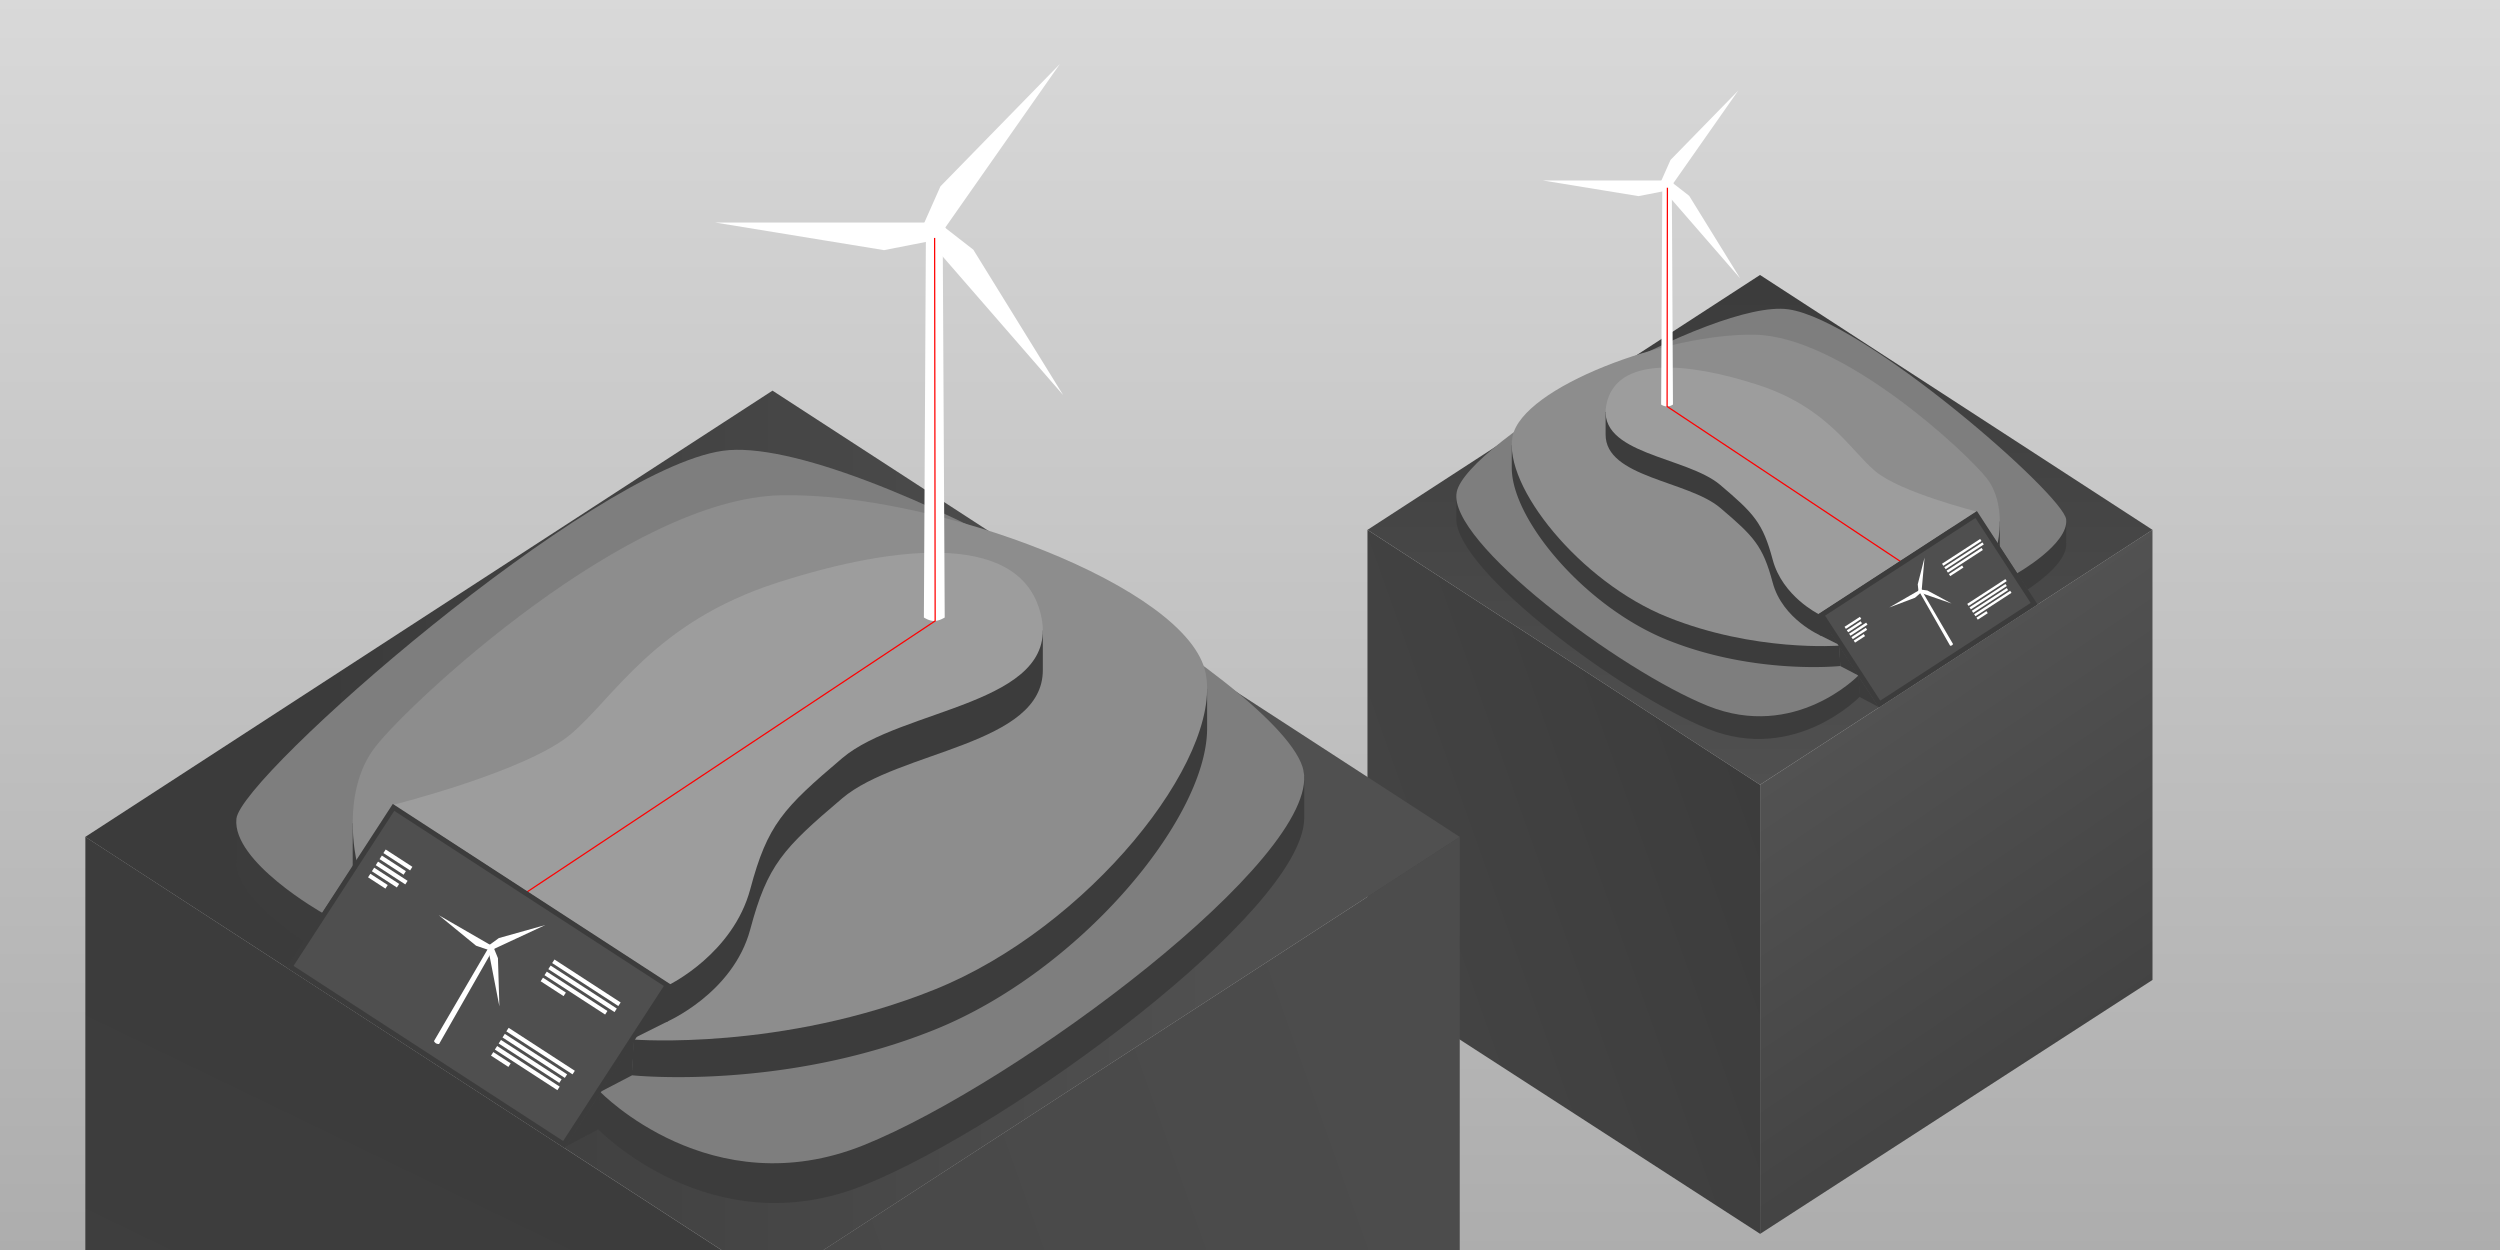<svg xmlns="http://www.w3.org/2000/svg" xmlns:xlink="http://www.w3.org/1999/xlink" viewBox="0 0 2000 1000">
  <rect x="0" y="0" width="2000" height="1000" fill="#333333" stroke="none"/>
  <defs>
    <style>
      .cls-1 {
        clip-path: url(#clip-portfolio);
      }

      .cls-2 {
        fill: url(#linear-gradient-2);
      }

      .cls-3 {
        fill: url(#linear-gradient-3);
      }

      .cls-4 {
        fill: url(#linear-gradient-4);
      }

      .cls-15, .cls-5 {
        fill: #3c3c3c;
      }

      .cls-6 {
        fill: #7e7e7e;
      }

      .cls-7 {
        fill: #8d8d8d;
      }

      .cls-8 {
        fill: #9d9d9d;
      }

      .cls-9 {
        fill: #fff;
      }

      .cls-10 {
        fill: none;
        stroke: red;
      }

      .cls-11 {
        fill: #4f4f4f;
      }

      .cls-12 {
        fill: url(#linear-gradient-5);
      }

      .cls-13 {
        fill: url(#linear-gradient-6);
      }

      .cls-14, .cls-15 {
        stroke: none;
      }

      .cls-16 {
        fill: url(#linear-gradient);
      }
    </style>
    <linearGradient id="linear-gradient" x1="0.5" x2="0.5" y2="1" gradientUnits="objectBoundingBox">
      <stop offset="0" stop-color="#d9d9d9"/>
      <stop offset="1" stop-color="#adadad"/>
    </linearGradient>
    <linearGradient id="linear-gradient-2" x1="1" y1="0.36" x2="0" y2="1" gradientUnits="objectBoundingBox">
      <stop offset="0" stop-color="#3c3c3c"/>
      <stop offset="1" stop-color="#464646"/>
    </linearGradient>
    <linearGradient id="linear-gradient-3" x1="1.479" y1="0.504" x2="0.062" y2="0.676" gradientUnits="objectBoundingBox">
      <stop offset="0" stop-color="#3b3b3b"/>
      <stop offset="1" stop-color="#525252"/>
    </linearGradient>
    <linearGradient id="linear-gradient-4" x1="0.175" y1="0.825" x2="0.832" y2="0.168" gradientUnits="objectBoundingBox">
      <stop offset="0" stop-color="#505050"/>
      <stop offset="1" stop-color="#3b3b3b"/>
    </linearGradient>
    <linearGradient id="linear-gradient-5" x1="1" y1="0.36" x2="0" y2="1" gradientUnits="objectBoundingBox">
      <stop offset="0" stop-color="#4c4c4c"/>
      <stop offset="1" stop-color="#464646"/>
    </linearGradient>
    <linearGradient id="linear-gradient-6" x1="1.479" y1="0.504" x2="0.062" y2="0.676" gradientUnits="objectBoundingBox">
      <stop offset="0" stop-color="#424242"/>
      <stop offset="1" stop-color="#3c3c3c"/>
    </linearGradient>
    <clipPath id="clip-portfolio">
      <rect width="2000" height="1000"/>
    </clipPath>
  </defs>
  <g id="portfolio" class="cls-1">
    <rect class="cls-16" width="2000" height="1000"/>
    <g id="Gruppe_1" data-name="Gruppe 1" transform="translate(94 69.891)">
      <g id="table" transform="translate(999.973 39.984)">
        <path id="Pfad_13" data-name="Pfad 13" class="cls-2" d="M617.974,465.219l.014,360.02,314.138,203.207.016-359.236Z" transform="translate(-617.974 -151.232)"/>
        <path id="Pfad_14" data-name="Pfad 14" class="cls-3" d="M0,0,19.644,373.77,330.826,553.444l-18.979-373.43Z" transform="translate(628.004 313.993) rotate(60)"/>
        <path id="Pfad_4" data-name="Pfad 4" class="cls-4" d="M0,0,366.218,77.853l77.853,366.219L77.853,366.218Z" transform="translate(0.024 314.006) rotate(-45)"/>
      </g>
      <g id="e1" transform="translate(1071.028 177.121)">
        <path id="Pfad_7" data-name="Pfad 7" class="cls-5" d="M1018.453,495.243s-51.91,54.1-121.823,25.926c-67.745-27.3-200-125.045-201.2-167.308-.033-1.122,0-3.545,0-3.545V335.043l.3-3.221s206.945-136.1,265.307-127.906c55.722,7.824,222.3,150.121,222.3,150.121v16.5s-.042,1.133,0,1.527c1.47,13.951-18.594,29.46-30.78,37.619l-8.484-12.931-32.041-52.1L971.877,433.032l45.262,45.183Z" transform="translate(-695.417 -185.125)"/>
        <path id="Pfad_6" data-name="Pfad 6" class="cls-6" d="M1017.14,496.81s-50.6,52.522-120.509,24.352S688.1,389.788,695.732,350.216s205.2-154.747,265.307-146.308,220.226,148.406,222.3,168.111-39.292,43.054-39.292,43.054l-32.415-49.365L985.4,447.775Z" transform="translate(-695.418 -203.468)"/>
        <path id="Pfad_8" data-name="Pfad 8" class="cls-5" d="M1047.124,540.5l14.9,7.918-15.993-24.654Z" transform="translate(-724.342 -229.892)"/>
      </g>
      <g id="e2" transform="translate(1115.41 197.862)">
        <path id="Pfad_9" data-name="Pfad 9" class="cls-5" d="M1023.675,498.78s-68.55,7.3-138.463-20.867c-65.718-26.48-123.99-95.819-124.411-137.167-.025-2.37,0-18.543,0-18.543s124.748-71.447,194.529-70.1,169.261,94.139,185.457,114.857a101.29,101.29,0,0,1,10.395,16.758s.046,16.831,0,19.963l-1.853-3.193-16.877-27.028-134.6,80.579,25.008,28.843Z" transform="translate(-760.79 -233.725)"/>
        <path id="Pfad_6-2" data-name="Pfad 6" class="cls-7" d="M1022.533,500.82s-67.408,5.263-137.321-22.908-131.4-104.847-123.769-144.419S885.55,250.755,955.33,252.1s169.261,94.139,185.458,114.857,8.654,52.121,8.654,52.121l-16.818-25.51L1006.388,475.64Z" transform="translate(-760.791 -252.074)"/>
        <path id="Pfad_10" data-name="Pfad 10" class="cls-5" d="M1047.132,540.525l14.637,7.626-15.631-24.085Z" transform="translate(-784.33 -275.43)"/>
      </g>
      <g id="e3" transform="translate(1190.479 224.152)">
        <path id="Pfad_15" data-name="Pfad 15" class="cls-5" d="M1032.823,505.472s-30.681-13.044-38.537-42.453-14.912-36.87-42.007-59.844c-25.794-21.871-91.959-24.2-91.666-58.776.011-1.466,0-17.89,0-17.89s65.361-21.551,121.413-3.488,74.248,52.268,94.288,69.2,81.083,32.262,81.083,32.262Z" transform="translate(-860.609 -290.961)"/>
        <path id="Pfad_6-3" data-name="Pfad 6" class="cls-8" d="M1031.143,506.009s-29-14.165-36.857-43.575-14.912-36.87-42.007-59.844-98.735-24.381-91.1-63.954,64.8-34.263,120.852-16.2,74.248,52.268,94.288,69.2S1157.4,423.9,1157.4,423.9Z" transform="translate(-860.609 -308.727)"/>
        <path id="Pfad_10-2" data-name="Pfad 10" class="cls-5" d="M1047.176,540.5l15,7.493-15.5-24.182Z" transform="translate(-875.958 -326.471)"/>
      </g>
      <g id="windmillDT" transform="translate(1140.232 -4.679)">
        <path id="Pfad_1" data-name="Pfad 1" class="cls-9" d="M.911,0H8.549L9.46,172.9A10.2,10.2,0,0,1,4.7,174.47,9.821,9.821,0,0,1,0,172.9Z" transform="translate(94.678 85.544)"/>
        <g id="rotor" transform="translate(0 0)">
          <path id="Pfad_2" data-name="Pfad 2" class="cls-9" d="M12.523,0V99.8H4.55L0,76.591Z" transform="translate(0 91.685) rotate(-90)"/>
          <path id="Pfad_3" data-name="Pfad 3" class="cls-9" d="M12.523,0V99.8H4.55L0,76.591Z" transform="matrix(0.819, 0.574, -0.574, 0.819, 146.16, 0)"/>
          <path id="Pfad_4-2" data-name="Pfad 4" class="cls-9" d="M12.523,0V99.8H4.55L0,76.591Z" transform="matrix(-0.755, 0.656, -0.656, -0.755, 167.366, 149.285)"/>
          <circle id="Ellipse_1" data-name="Ellipse 1" class="cls-9" cx="4.847" cy="4.847" r="4.847" transform="translate(94.906 77.955)"/>
        </g>
      </g>
      <path id="LED" class="cls-10" d="M2861.478,166.958l-.245,174.995,187.624,124.59" transform="translate(-1621.553 -86.642)"/>
      <g id="digital" transform="translate(1360.521 339.013)">
        <g id="tablet" class="cls-11" transform="matrix(0.839, -0.545, 0.545, 0.839, 0, 82.452)">
          <path class="cls-14" d="M 149.388 86.998 L 2 86.998 L 2 2 L 149.388 2 L 149.388 86.998 Z"/>
          <path class="cls-15" d="M 4 4 L 4 84.998 L 147.388 84.998 L 147.388 4 L 4 4 M 0 7.62939453125e-06 L 151.388 7.62939453125e-06 L 151.388 88.998 L 0 88.998 L 0 7.62939453125e-06 Z"/>
        </g>
        <g id="windmillDT-2" data-name="windmillDT" transform="translate(45.68 57.634) rotate(-30)">
          <path id="Pfad_1-2" data-name="Pfad 1" class="cls-9" d="M.258,0H2.424l.258,49.033a2.892,2.892,0,0,1-1.35.446A2.785,2.785,0,0,1,0,49.033Z" transform="translate(26.85 24.26)"/>
          <g id="rotor-2" data-name="rotor">
            <path id="Pfad_2-2" data-name="Pfad 2" class="cls-9" d="M3.551,0V28.3H1.291L0,21.721Z" transform="translate(0 26.002) rotate(-90)"/>
            <path id="Pfad_3-2" data-name="Pfad 3" class="cls-9" d="M3.551,0V28.3H1.291L0,21.721Z" transform="matrix(0.819, 0.574, -0.574, 0.819, 41.45, 0)"/>
            <path id="Pfad_4-3" data-name="Pfad 4" class="cls-9" d="M3.551,0V28.3H1.291L0,21.721Z" transform="matrix(-0.755, 0.656, -0.656, -0.755, 47.464, 42.337)"/>
            <circle id="Ellipse_1-2" data-name="Ellipse 1" class="cls-9" cx="1.374" cy="1.374" r="1.374" transform="translate(26.915 22.108)"/>
          </g>
        </g>
        <g id="text" transform="translate(99.09 22.274)">
          <path id="tablet-2" data-name="tablet" class="cls-9" d="M0,0H36.369V1.956H0Z" transform="matrix(0.839, -0.545, 0.545, 0.839, 0, 19.808)"/>
          <path id="tablet-3" data-name="tablet" class="cls-9" d="M0,0H36.369V1.956H0Z" transform="matrix(0.839, -0.545, 0.545, 0.839, 1.835, 22.56)"/>
          <path id="tablet-4" data-name="tablet" class="cls-9" d="M0,0H33.316V1.956H0Z" transform="matrix(0.839, -0.545, 0.545, 0.839, 3.67, 25.313)"/>
          <path id="tablet-5" data-name="tablet" class="cls-9" d="M0,0H12.6V1.956H0Z" transform="matrix(0.839, -0.545, 0.545, 0.839, 5.505, 28.065)"/>
        </g>
        <g id="text-2" data-name="text" transform="translate(119.275 54.386)">
          <path id="tablet-6" data-name="tablet" class="cls-9" d="M0,0H36.369V1.956H0Z" transform="matrix(0.839, -0.545, 0.545, 0.839, 0, 19.808)"/>
          <path id="tablet-7" data-name="tablet" class="cls-9" d="M0,0H34.242V1.956H0Z" transform="matrix(0.839, -0.545, 0.545, 0.839, 1.835, 22.56)"/>
          <path id="tablet-8" data-name="tablet" class="cls-9" d="M0,0H33.316V1.956H0Z" transform="matrix(0.839, -0.545, 0.545, 0.839, 3.67, 25.313)"/>
          <path id="tablet-9" data-name="tablet" class="cls-9" d="M0,0H34.376V1.956H0Z" transform="matrix(0.839, -0.545, 0.545, 0.839, 5.505, 28.065)"/>
          <path id="tablet-10" data-name="tablet" class="cls-9" d="M0,0H9.554V1.956H0Z" transform="matrix(0.839, -0.545, 0.545, 0.839, 7.34, 30.818)"/>
        </g>
        <g id="text-3" data-name="text" transform="translate(21.103 84.551)">
          <path id="tablet-11" data-name="tablet" class="cls-9" d="M0,0H14.676V1.956H0Z" transform="matrix(0.839, -0.545, 0.545, 0.839, 0, 7.993)"/>
          <path id="tablet-12" data-name="tablet" class="cls-9" d="M0,0H13.2V1.956H0Z" transform="matrix(0.839, -0.545, 0.545, 0.839, 1.835, 10.746)"/>
          <path id="tablet-13" data-name="tablet" class="cls-9" d="M0,0H16.255V1.956H0Z" transform="matrix(0.839, -0.545, 0.545, 0.839, 3.67, 13.498)"/>
          <path id="tablet-14" data-name="tablet" class="cls-9" d="M0,0H13.727V1.956H0Z" transform="matrix(0.839, -0.545, 0.545, 0.839, 5.505, 16.251)"/>
          <path id="tablet-15" data-name="tablet" class="cls-9" d="M0,0H9.554V1.956H0Z" transform="matrix(0.839, -0.545, 0.545, 0.839, 7.34, 19.003)"/>
        </g>
      </g>
    </g>
    <g id="Gruppe_2" data-name="Gruppe 2" transform="translate(-1221.293 46.226)">
      <g id="table-2" data-name="table" transform="translate(999.973 73.518)">
        <path id="Pfad_13-2" data-name="Pfad 13" class="cls-12" d="M1168.025,465.219,1168,1095.548,618,1451.326l-.028-628.957Z" transform="translate(221.103 84.515)"/>
        <path id="Pfad_14-2" data-name="Pfad 14" class="cls-13" d="M0,968.98l34.393-654.4L579.216,0,545.988,653.808Z" transform="translate(1128.77 1034.234) rotate(120)"/>
        <path id="Pfad_4-4" data-name="Pfad 4" class="cls-4" d="M0,777.488,641.182,641.182,777.488,0,136.306,136.306Z" transform="translate(839.319 1099.534) rotate(-135)"/>
      </g>
      <g id="e1-2" data-name="e1" transform="translate(1410.3 313.62)">
        <path id="Pfad_7-2" data-name="Pfad 7" class="cls-5" d="M984.237,714.244s90.885,94.714,213.29,45.392C1316.137,711.844,1547.69,540.7,1549.789,466.71c.058-1.965,0-6.207,0-6.207V433.762l-.524-5.639s-362.323-238.288-464.5-223.94c-97.56,13.7-389.21,262.835-389.21,262.835v28.891s.073,1.984,0,2.674c-2.574,24.425,32.555,51.579,53.891,65.865l14.854-22.64,56.1-91.213,245.391,154.729-79.246,79.108Z" transform="translate(-695.417 -171.284)"/>
        <path id="Pfad_6-4" data-name="Pfad 6" class="cls-6" d="M986.549,717.057s88.584,91.957,210.989,42.636,365.1-230.011,351.738-299.3S1190,189.463,1084.772,204.239,699.2,464.071,695.562,498.57s68.794,75.379,68.794,75.379l56.753-86.429L1042.124,631.2Z" transform="translate(-695.428 -203.468)"/>
        <path id="Pfad_8-2" data-name="Pfad 8" class="cls-5" d="M1072.116,553.065l-26.086,13.863,28-43.164Z" transform="translate(-782.85 -9.247)"/>
      </g>
      <g id="e2-2" data-name="e2" transform="translate(1503.453 349.934)">
        <path id="Pfad_9-2" data-name="Pfad 9" class="cls-5" d="M984.066,684s120.019,12.787,242.424-36.535c115.06-46.361,217.084-167.762,217.821-240.154.043-4.149,0-32.466,0-32.466S1225.9,249.757,1103.727,252.12s-296.345,164.82-324.7,201.094a177.346,177.346,0,0,0-18.2,29.341s-.08,29.469,0,34.951l3.243-5.591,29.549-47.321,235.664,141.08-43.784,50.5Z" transform="translate(-760.79 -219.938)"/>
        <path id="Pfad_6-5" data-name="Pfad 6" class="cls-7" d="M986.066,687.583s118.018,9.214,240.423-40.108,230.057-183.568,216.7-252.852-217.287-144.858-339.46-142.5-296.345,164.82-324.7,201.094-15.151,91.254-15.151,91.254l29.445-44.663L1014.333,643.5Z" transform="translate(-760.788 -252.074)"/>
        <path id="Pfad_10-3" data-name="Pfad 10" class="cls-5" d="M1071.765,552.882l-25.626,13.352,27.367-42.168Z" transform="translate(-848.343 -88.749)"/>
      </g>
      <g id="e3-2" data-name="e3" transform="translate(1535.937 395.962)">
        <path id="Pfad_15-2" data-name="Pfad 15" class="cls-5" d="M1078.721,647.875s53.716-22.837,67.471-74.328,26.109-64.553,73.546-104.775c45.16-38.292,161-42.363,160.49-102.907-.019-2.566,0-31.322,0-31.322s-114.436-37.732-212.572-6.107-129.995,91.512-165.081,121.16-141.962,56.485-141.962,56.485Z" transform="translate(-860.612 -272.306)"/>
        <path id="Pfad_6-6" data-name="Pfad 6" class="cls-8" d="M1081.658,654.132s50.776-24.8,64.531-76.291,26.109-64.553,73.546-104.775,172.868-42.687,159.507-111.971-113.454-59.988-211.59-28.363-129.995,91.512-165.081,121.16-141.962,56.485-141.962,56.485Z" transform="translate(-860.609 -308.727)"/>
        <path id="Pfad_10-4" data-name="Pfad 10" class="cls-5" d="M1072.924,553.035l-26.254,13.118,27.141-42.338Z" transform="translate(-853.072 -178.302)"/>
      </g>
      <g id="windmillDT-3" data-name="windmillDT" transform="translate(1793.534 -7.703)">
        <path id="Pfad_1-3" data-name="Pfad 1" class="cls-9" d="M1.6,0H15.067l1.6,304.722s-4.224,2.772-8.391,2.772S0,304.722,0,304.722Z" transform="translate(166.865 150.766)"/>
        <g id="rotor-3" data-name="rotor" transform="translate(0 0)">
          <path id="Pfad_2-3" data-name="Pfad 2" class="cls-9" d="M22.07,0V175.891H8.02L0,134.988Z" transform="translate(0 161.591) rotate(-90)"/>
          <path id="Pfad_3-3" data-name="Pfad 3" class="cls-9" d="M22.07,0V175.891H8.02L0,134.988Z" transform="matrix(0.819, 0.574, -0.574, 0.819, 257.599, 0)"/>
          <path id="Pfad_4-5" data-name="Pfad 4" class="cls-9" d="M22.07,0V175.891H8.02L0,134.988Z" transform="translate(294.973 263.106) rotate(139)"/>
          <circle id="Ellipse_1-3" data-name="Ellipse 1" class="cls-9" cx="8.542" cy="8.542" r="8.542" transform="translate(167.267 137.392)"/>
        </g>
      </g>
      <path id="LED-2" data-name="LED" class="cls-10" d="M3189.3,166.958l.428,306.384-328.5,218.134" transform="translate(-1220.309 -22.827)"/>
      <g id="digital-2" data-name="digital" transform="translate(1450.692 597.063)">
        <g id="tablet-16" data-name="tablet" class="cls-11" transform="matrix(-0.839, -0.545, 0.545, -0.839, 222.292, 275.039)">
          <path class="cls-14" d="M 263.053 153.819 L 2 153.819 L 2 2 L 263.053 2 L 263.053 153.819 Z"/>
          <path class="cls-15" d="M 261.053 151.819 L 261.053 4 L 4 4 L 4 151.819 L 261.053 151.819 M 265.053 155.819 L 1.371882535750046e-05 155.819 L 1.371882535750046e-05 1.600999166839756e-05 L 265.053 1.600999166839756e-05 L 265.053 155.819 Z"/>
        </g>
        <g id="windmillDT-4" data-name="windmillDT" transform="translate(148.695 208.32) rotate(-150)">
          <path id="Pfad_1-4" data-name="Pfad 1" class="cls-9" d="M4.251,86.747H.453L0,.782A5.071,5.071,0,0,1,2.367,0,4.883,4.883,0,0,1,4.7.782Z" transform="translate(31.437 0)"/>
          <g id="rotor-4" data-name="rotor" transform="translate(0 50.97)">
            <path id="Pfad_2-4" data-name="Pfad 2" class="cls-9" d="M6.226,0V49.621H2.263L0,38.081Z" transform="translate(83.215 32.723) rotate(90)"/>
            <path id="Pfad_3-4" data-name="Pfad 3" class="cls-9" d="M6.226,0V49.621H2.263L0,38.081Z" transform="matrix(-0.819, -0.574, 0.574, -0.819, 10.544, 78.31)"/>
            <path id="Pfad_4-6" data-name="Pfad 4" class="cls-9" d="M6.226,0V49.621H2.263L0,38.081Z" transform="translate(0 4.085) rotate(-41)"/>
            <circle id="Ellipse_1-4" data-name="Ellipse 1" class="cls-9" cx="2.41" cy="2.41" r="2.41" transform="translate(31.208 34.73)"/>
          </g>
        </g>
        <g id="Gruppe_3" data-name="Gruppe 3" transform="translate(37.744 -1369.279) rotate(66)">
          <g id="text-4" data-name="text" transform="translate(1436.224 411.953)">
            <path id="tablet-17" data-name="tablet" class="cls-9" d="M0,0H63.1V3.394H0Z" transform="matrix(0.839, -0.545, 0.545, 0.839, 0, 34.366)"/>
            <path id="tablet-18" data-name="tablet" class="cls-9" d="M0,0H63.1V3.394H0Z" transform="matrix(0.839, -0.545, 0.545, 0.839, 3.184, 39.142)"/>
            <path id="tablet-19" data-name="tablet" class="cls-9" d="M0,0H57.8V3.394H0Z" transform="matrix(0.839, -0.545, 0.545, 0.839, 6.367, 43.917)"/>
            <path id="tablet-20" data-name="tablet" class="cls-9" d="M0,0H21.854V3.394H0Z" transform="matrix(0.839, -0.545, 0.545, 0.839, 9.551, 48.693)"/>
          </g>
          <g id="text-5" data-name="text" transform="translate(1471.244 467.667)">
            <path id="tablet-21" data-name="tablet" class="cls-9" d="M0,0H63.1V3.394H0Z" transform="matrix(0.839, -0.545, 0.545, 0.839, 0, 34.366)"/>
            <path id="tablet-22" data-name="tablet" class="cls-9" d="M0,0H59.409V3.394H0Z" transform="matrix(0.839, -0.545, 0.545, 0.839, 3.184, 39.142)"/>
            <path id="tablet-23" data-name="tablet" class="cls-9" d="M0,0H57.8V3.394H0Z" transform="matrix(0.839, -0.545, 0.545, 0.839, 6.367, 43.917)"/>
            <path id="tablet-24" data-name="tablet" class="cls-9" d="M0,0H59.642V3.394H0Z" transform="matrix(0.839, -0.545, 0.545, 0.839, 9.551, 48.693)"/>
            <path id="tablet-25" data-name="tablet" class="cls-9" d="M0,0H16.575V3.394H0Z" transform="matrix(0.839, -0.545, 0.545, 0.839, 12.735, 53.468)"/>
          </g>
          <g id="text-6" data-name="text" transform="translate(1300.917 520.002)">
            <path id="tablet-26" data-name="tablet" class="cls-9" d="M0,0H25.462V3.394H0Z" transform="matrix(0.839, -0.545, 0.545, 0.839, 0, 13.868)"/>
            <path id="tablet-27" data-name="tablet" class="cls-9" d="M0,0H22.9V3.394H0Z" transform="matrix(0.839, -0.545, 0.545, 0.839, 3.184, 18.643)"/>
            <path id="tablet-28" data-name="tablet" class="cls-9" d="M0,0H28.2V3.394H0Z" transform="matrix(0.839, -0.545, 0.545, 0.839, 6.367, 23.419)"/>
            <path id="tablet-29" data-name="tablet" class="cls-9" d="M0,0H23.815V3.394H0Z" transform="matrix(0.839, -0.545, 0.545, 0.839, 9.551, 28.194)"/>
            <path id="tablet-30" data-name="tablet" class="cls-9" d="M0,0H16.575V3.394H0Z" transform="matrix(0.839, -0.545, 0.545, 0.839, 12.735, 32.97)"/>
          </g>
        </g>
      </g>
    </g>
  </g>
</svg>
